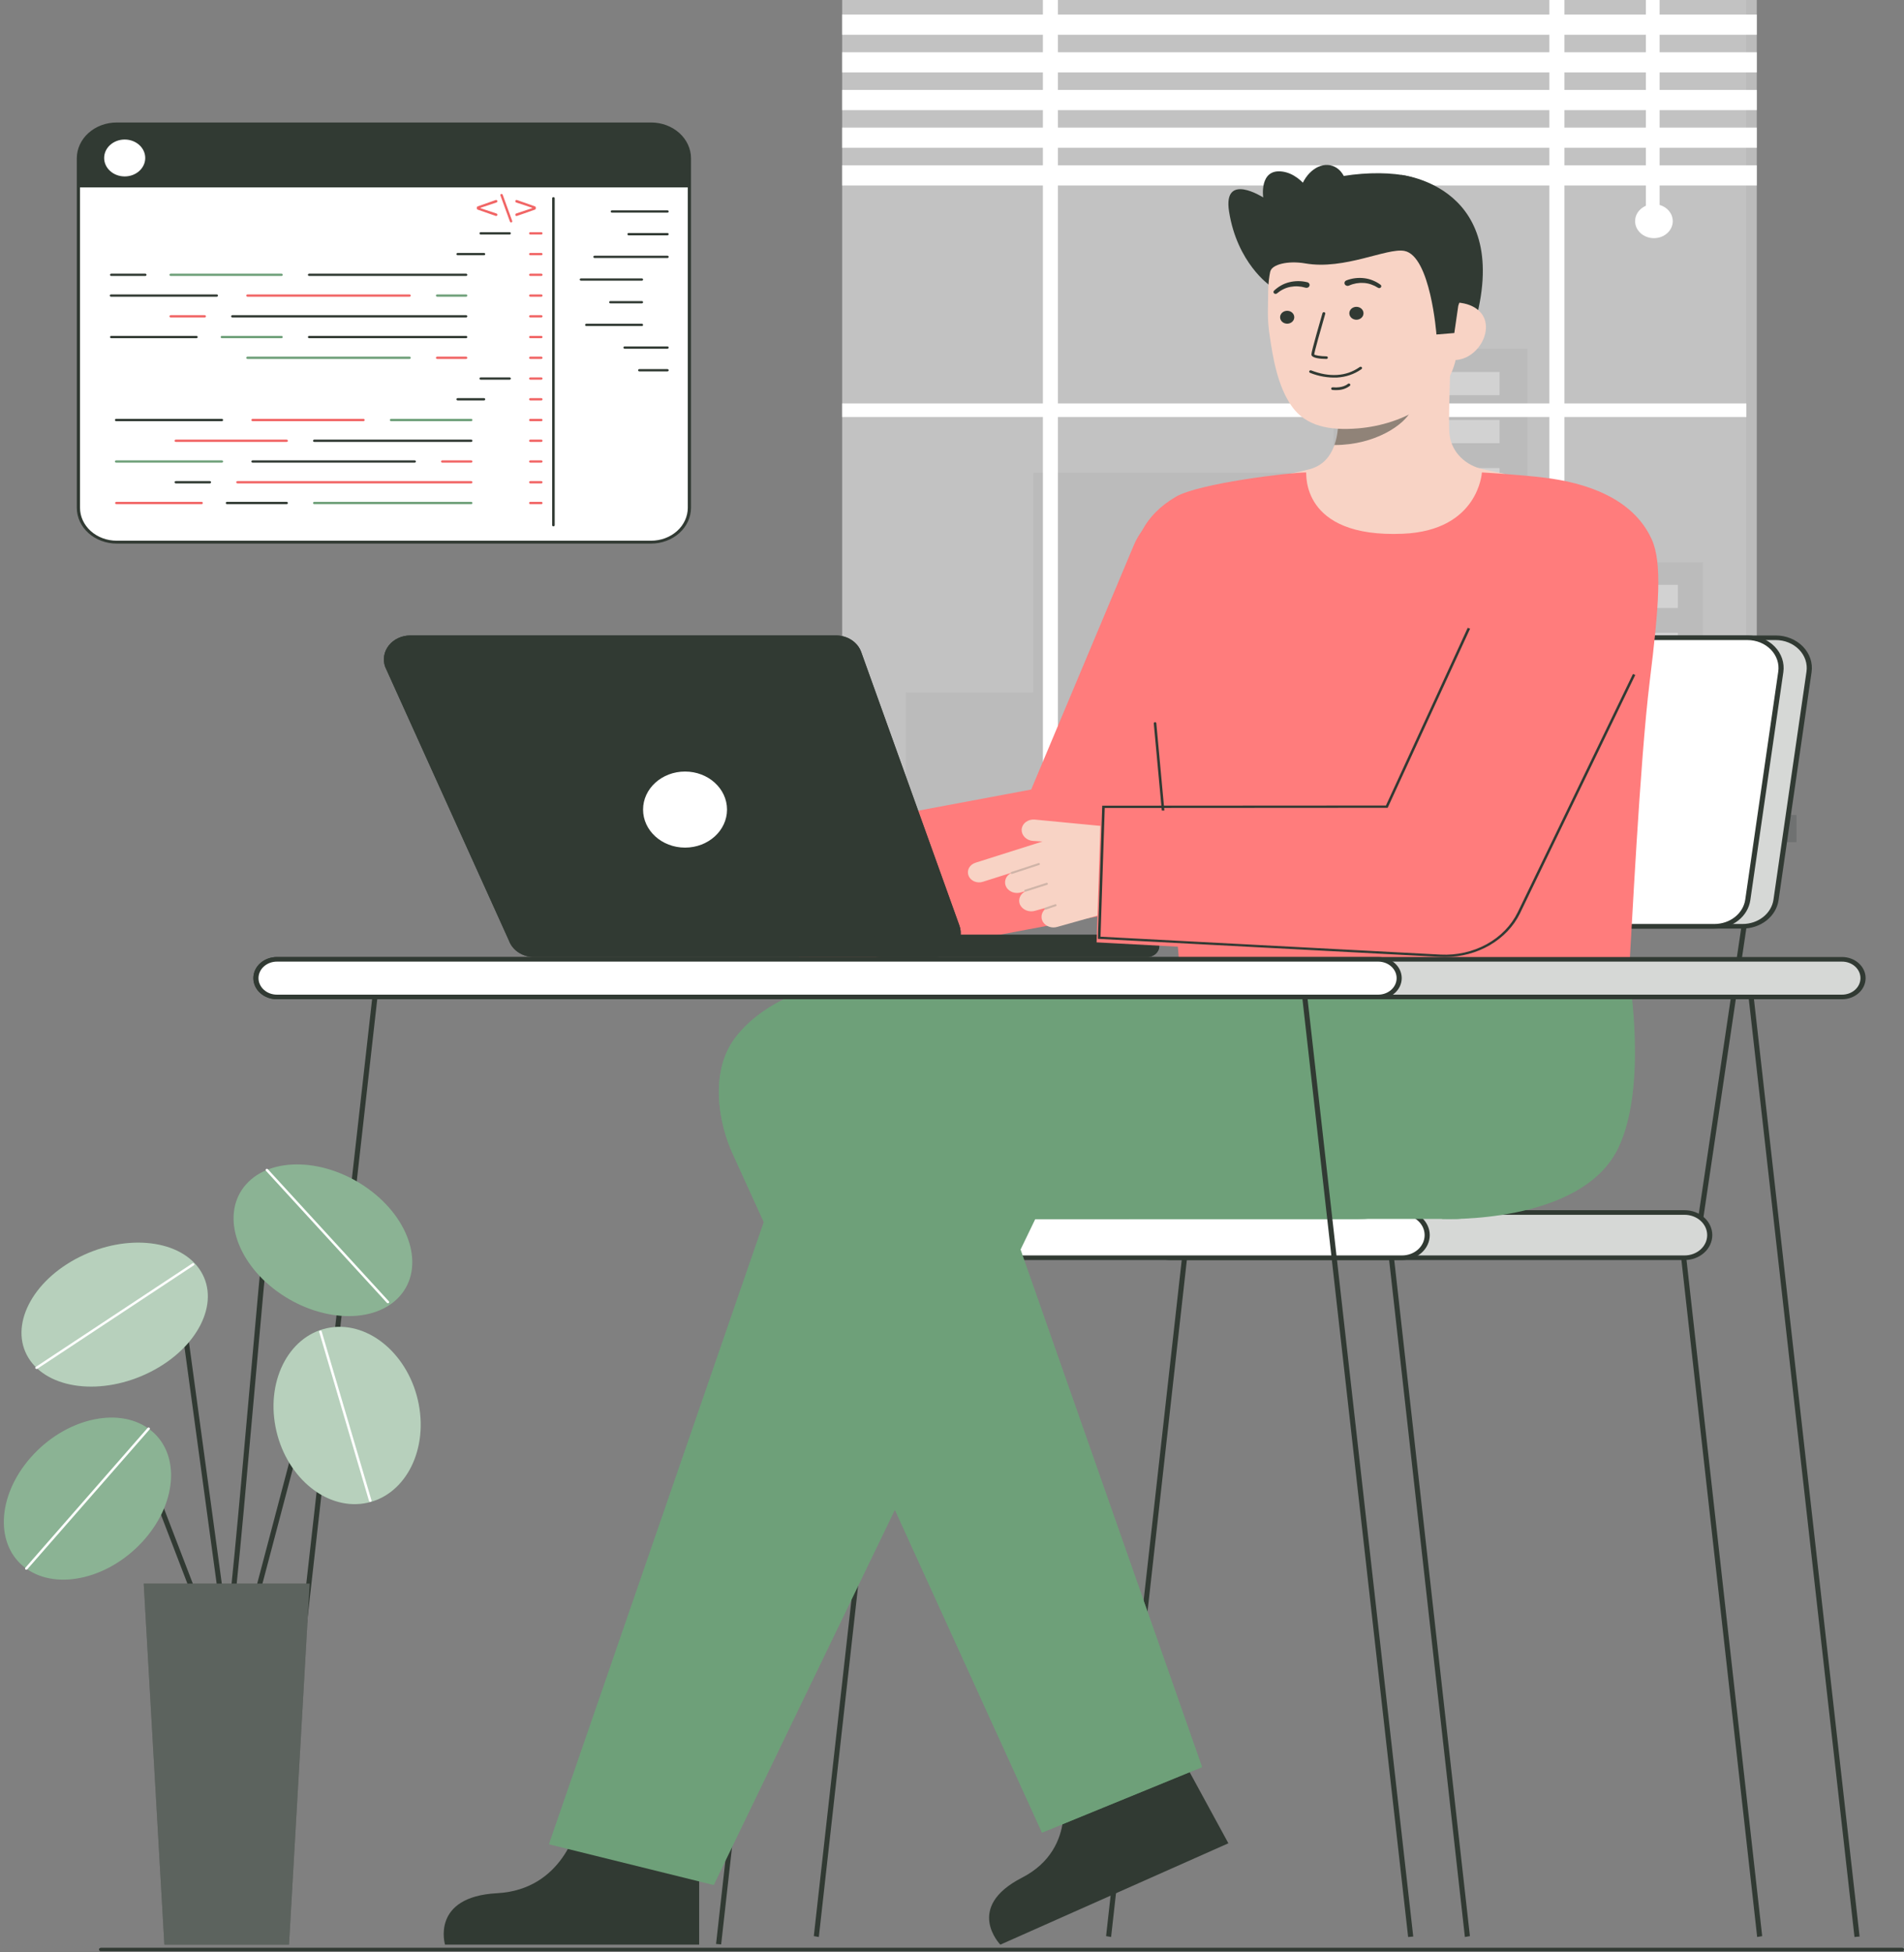 <svg width="276" height="283" viewBox="0 0 276 283" fill="none" xmlns="http://www.w3.org/2000/svg">
<rect x="0" y="0" width="276" height="283" fill="#808080" stroke="none"/>
<g clip-path="url(#clip0_739_5598)">
<path d="M16.917 78.588L94.382 78.588C95.854 78.588 97.266 78.063 98.308 77.128C99.349 76.192 99.934 74.924 99.934 73.602L99.934 22.95C99.934 21.628 99.349 20.36 98.308 19.425C97.268 18.491 95.856 17.965 94.385 17.965L16.914 17.965C15.443 17.965 14.031 18.491 12.991 19.425C11.95 20.36 11.365 21.628 11.365 22.95L11.365 73.602C11.365 74.924 11.95 76.192 12.991 77.128C14.032 78.063 15.444 78.588 16.917 78.588Z" fill="white"/>
<path d="M100.166 73.601V22.949C100.166 21.572 99.556 20.252 98.472 19.278C97.388 18.304 95.918 17.757 94.385 17.757H16.914C15.381 17.757 13.911 18.304 12.826 19.278C11.742 20.252 11.133 21.572 11.133 22.949V73.601C11.133 74.284 11.283 74.959 11.573 75.589C11.864 76.219 12.29 76.792 12.827 77.275C13.364 77.757 14.002 78.14 14.704 78.401C15.405 78.662 16.157 78.796 16.917 78.796H94.382C95.141 78.796 95.894 78.662 96.595 78.401C97.297 78.14 97.934 77.757 98.472 77.275C99.009 76.792 99.435 76.219 99.725 75.589C100.016 74.959 100.166 74.284 100.166 73.601ZM94.385 18.174C95.794 18.174 97.147 18.677 98.143 19.573C99.14 20.468 99.7 21.683 99.7 22.949V73.601C99.7 74.868 99.14 76.084 98.142 76.98C97.144 77.876 95.791 78.379 94.38 78.379H16.917C15.506 78.379 14.153 77.876 13.155 76.98C12.158 76.084 11.597 74.868 11.597 73.601V22.949C11.597 21.683 12.157 20.468 13.155 19.572C14.152 18.677 15.504 18.174 16.914 18.174H94.385Z" fill="#313A33"/>
<path d="M99.933 22.949V27.169H11.366V22.949C11.366 21.627 11.951 20.359 12.991 19.424C14.032 18.49 15.443 17.965 16.915 17.965H94.385C95.113 17.965 95.835 18.093 96.508 18.344C97.181 18.594 97.793 18.962 98.308 19.424C98.823 19.887 99.232 20.437 99.511 21.041C99.79 21.646 99.933 22.294 99.933 22.949Z" fill="#313A33"/>
<path d="M69.686 33.991H73.865C73.915 33.991 73.962 33.974 73.997 33.943C74.031 33.911 74.051 33.869 74.051 33.825C74.051 33.78 74.031 33.738 73.997 33.707C73.962 33.675 73.915 33.658 73.865 33.658H69.686C69.637 33.658 69.59 33.675 69.555 33.707C69.52 33.738 69.501 33.78 69.501 33.825C69.501 33.869 69.52 33.911 69.555 33.943C69.59 33.974 69.637 33.991 69.686 33.991Z" fill="#313A33"/>
<path d="M76.879 33.991H78.461C78.51 33.991 78.557 33.974 78.592 33.943C78.627 33.911 78.646 33.869 78.646 33.825C78.646 33.78 78.627 33.738 78.592 33.707C78.557 33.675 78.51 33.658 78.461 33.658H76.879C76.83 33.658 76.783 33.675 76.748 33.707C76.713 33.738 76.694 33.78 76.694 33.825C76.694 33.869 76.713 33.911 76.748 33.943C76.783 33.974 76.83 33.991 76.879 33.991Z" fill="#F16565"/>
<path d="M76.879 36.998H78.461C78.51 36.998 78.557 36.98 78.592 36.949C78.627 36.918 78.646 36.876 78.646 36.831C78.646 36.787 78.627 36.745 78.592 36.714C78.557 36.682 78.51 36.665 78.461 36.665H76.879C76.83 36.665 76.783 36.682 76.748 36.714C76.713 36.745 76.694 36.787 76.694 36.831C76.694 36.876 76.713 36.918 76.748 36.949C76.783 36.98 76.83 36.998 76.879 36.998Z" fill="#F16565"/>
<path d="M76.879 40.005H78.461C78.51 40.005 78.557 39.987 78.592 39.956C78.627 39.925 78.646 39.882 78.646 39.838C78.646 39.794 78.627 39.752 78.592 39.72C78.557 39.689 78.51 39.671 78.461 39.671H76.879C76.83 39.671 76.783 39.689 76.748 39.72C76.713 39.752 76.694 39.794 76.694 39.838C76.694 39.882 76.713 39.925 76.748 39.956C76.783 39.987 76.83 40.005 76.879 40.005Z" fill="#F16565"/>
<path d="M76.879 43.011H78.461C78.51 43.011 78.557 42.994 78.592 42.963C78.627 42.931 78.646 42.889 78.646 42.845C78.646 42.801 78.627 42.758 78.592 42.727C78.557 42.696 78.51 42.678 78.461 42.678H76.879C76.83 42.678 76.783 42.696 76.748 42.727C76.713 42.758 76.694 42.801 76.694 42.845C76.694 42.889 76.713 42.931 76.748 42.963C76.783 42.994 76.83 43.011 76.879 43.011Z" fill="#F16565"/>
<path d="M76.879 46.018H78.461C78.51 46.018 78.557 46.001 78.592 45.969C78.627 45.938 78.646 45.896 78.646 45.852C78.646 45.807 78.627 45.765 78.592 45.734C78.557 45.703 78.51 45.685 78.461 45.685H76.879C76.83 45.685 76.783 45.703 76.748 45.734C76.713 45.765 76.694 45.807 76.694 45.852C76.694 45.896 76.713 45.938 76.748 45.969C76.783 46.001 76.83 46.018 76.879 46.018Z" fill="#F16565"/>
<path d="M76.879 49.025H78.461C78.51 49.025 78.557 49.007 78.592 48.976C78.627 48.945 78.646 48.903 78.646 48.858C78.646 48.814 78.627 48.772 78.592 48.74C78.557 48.709 78.51 48.692 78.461 48.692H76.879C76.83 48.692 76.783 48.709 76.748 48.74C76.713 48.772 76.694 48.814 76.694 48.858C76.694 48.903 76.713 48.945 76.748 48.976C76.783 49.007 76.83 49.025 76.879 49.025Z" fill="#F16565"/>
<path d="M76.879 52.032H78.461C78.51 52.032 78.557 52.014 78.592 51.983C78.627 51.952 78.646 51.909 78.646 51.865C78.646 51.821 78.627 51.779 78.592 51.747C78.557 51.716 78.51 51.698 78.461 51.698H76.879C76.83 51.698 76.783 51.716 76.748 51.747C76.713 51.779 76.694 51.821 76.694 51.865C76.694 51.909 76.713 51.952 76.748 51.983C76.783 52.014 76.83 52.032 76.879 52.032Z" fill="#F16565"/>
<path d="M76.879 55.038H78.461C78.51 55.038 78.557 55.021 78.592 54.99C78.627 54.958 78.646 54.916 78.646 54.872C78.646 54.828 78.627 54.785 78.592 54.754C78.557 54.723 78.51 54.705 78.461 54.705H76.879C76.83 54.705 76.783 54.723 76.748 54.754C76.713 54.785 76.694 54.828 76.694 54.872C76.694 54.916 76.713 54.958 76.748 54.99C76.783 55.021 76.83 55.038 76.879 55.038Z" fill="#F16565"/>
<path d="M76.879 58.045H78.461C78.51 58.045 78.557 58.028 78.592 57.996C78.627 57.965 78.646 57.923 78.646 57.879C78.646 57.834 78.627 57.792 78.592 57.761C78.557 57.73 78.51 57.712 78.461 57.712H76.879C76.83 57.712 76.783 57.73 76.748 57.761C76.713 57.792 76.694 57.834 76.694 57.879C76.694 57.923 76.713 57.965 76.748 57.996C76.783 58.028 76.83 58.045 76.879 58.045Z" fill="#F16565"/>
<path d="M76.879 61.052H78.461C78.51 61.052 78.557 61.034 78.592 61.003C78.627 60.972 78.646 60.929 78.646 60.885C78.646 60.841 78.627 60.799 78.592 60.767C78.557 60.736 78.51 60.719 78.461 60.719H76.879C76.83 60.719 76.783 60.736 76.748 60.767C76.713 60.799 76.694 60.841 76.694 60.885C76.694 60.929 76.713 60.972 76.748 61.003C76.783 61.034 76.83 61.052 76.879 61.052Z" fill="#F16565"/>
<path d="M76.879 64.059H78.461C78.51 64.059 78.557 64.041 78.592 64.01C78.627 63.979 78.646 63.936 78.646 63.892C78.646 63.848 78.627 63.805 78.592 63.774C78.557 63.743 78.51 63.725 78.461 63.725H76.879C76.83 63.725 76.783 63.743 76.748 63.774C76.713 63.805 76.694 63.848 76.694 63.892C76.694 63.936 76.713 63.979 76.748 64.01C76.783 64.041 76.83 64.059 76.879 64.059Z" fill="#F16565"/>
<path d="M76.879 67.066H78.461C78.51 67.066 78.557 67.048 78.592 67.017C78.627 66.985 78.646 66.943 78.646 66.899C78.646 66.855 78.627 66.812 78.592 66.781C78.557 66.75 78.51 66.732 78.461 66.732H76.879C76.83 66.732 76.783 66.75 76.748 66.781C76.713 66.812 76.694 66.855 76.694 66.899C76.694 66.943 76.713 66.985 76.748 67.017C76.783 67.048 76.83 67.066 76.879 67.066Z" fill="#F16565"/>
<path d="M76.879 70.072H78.461C78.51 70.072 78.557 70.055 78.592 70.023C78.627 69.992 78.646 69.95 78.646 69.906C78.646 69.861 78.627 69.819 78.592 69.788C78.557 69.756 78.51 69.739 78.461 69.739H76.879C76.83 69.739 76.783 69.756 76.748 69.788C76.713 69.819 76.694 69.861 76.694 69.906C76.694 69.95 76.713 69.992 76.748 70.023C76.783 70.055 76.83 70.072 76.879 70.072Z" fill="#F16565"/>
<path d="M76.879 73.079H78.461C78.51 73.079 78.557 73.062 78.592 73.031C78.627 72.999 78.646 72.957 78.646 72.913C78.646 72.868 78.627 72.826 78.592 72.795C78.557 72.763 78.51 72.746 78.461 72.746H76.879C76.83 72.746 76.783 72.763 76.748 72.795C76.713 72.826 76.694 72.868 76.694 72.913C76.694 72.957 76.713 72.999 76.748 73.031C76.783 73.062 76.83 73.079 76.879 73.079Z" fill="#F16565"/>
<path d="M66.346 36.998H70.154C70.203 36.998 70.251 36.98 70.285 36.949C70.32 36.918 70.34 36.876 70.34 36.831C70.34 36.787 70.32 36.745 70.285 36.714C70.251 36.682 70.203 36.665 70.154 36.665H66.346C66.297 36.665 66.249 36.682 66.215 36.714C66.18 36.745 66.16 36.787 66.16 36.831C66.16 36.876 66.18 36.918 66.215 36.949C66.249 36.98 66.297 36.998 66.346 36.998Z" fill="#313A33"/>
<path d="M69.686 55.038H73.865C73.915 55.038 73.962 55.021 73.997 54.99C74.031 54.958 74.051 54.916 74.051 54.872C74.051 54.828 74.031 54.785 73.997 54.754C73.962 54.723 73.915 54.705 73.865 54.705H69.686C69.637 54.705 69.59 54.723 69.555 54.754C69.52 54.785 69.501 54.828 69.501 54.872C69.501 54.916 69.52 54.958 69.555 54.99C69.59 55.021 69.637 55.038 69.686 55.038Z" fill="#313A33"/>
<path d="M66.346 58.045H70.154C70.203 58.045 70.251 58.028 70.285 57.996C70.32 57.965 70.34 57.923 70.34 57.879C70.34 57.834 70.32 57.792 70.285 57.761C70.251 57.729 70.203 57.712 70.154 57.712H66.346C66.297 57.712 66.249 57.729 66.215 57.761C66.18 57.792 66.16 57.834 66.16 57.879C66.16 57.923 66.18 57.965 66.215 57.996C66.249 58.028 66.297 58.045 66.346 58.045Z" fill="#313A33"/>
<path d="M44.821 40.005H67.556C67.606 40.005 67.653 39.987 67.688 39.956C67.722 39.925 67.742 39.882 67.742 39.838C67.742 39.794 67.722 39.752 67.688 39.72C67.653 39.689 67.606 39.671 67.556 39.671H44.821C44.772 39.671 44.724 39.689 44.69 39.72C44.655 39.752 44.635 39.794 44.635 39.838C44.635 39.882 44.655 39.925 44.69 39.956C44.724 39.987 44.772 40.005 44.821 40.005Z" fill="#313A33"/>
<path d="M24.748 40.005H40.803C40.852 40.005 40.899 39.987 40.934 39.956C40.969 39.925 40.988 39.882 40.988 39.838C40.988 39.794 40.969 39.752 40.934 39.72C40.899 39.689 40.852 39.671 40.803 39.671H24.748C24.699 39.671 24.651 39.689 24.616 39.72C24.582 39.752 24.562 39.794 24.562 39.838C24.562 39.882 24.582 39.925 24.616 39.956C24.651 39.987 24.699 40.005 24.748 40.005Z" fill="#6EA079"/>
<path d="M16.132 40.005H21.053C21.102 40.005 21.149 39.987 21.184 39.956C21.219 39.925 21.238 39.882 21.238 39.838C21.238 39.794 21.219 39.752 21.184 39.72C21.149 39.689 21.102 39.671 21.053 39.671H16.132C16.082 39.671 16.035 39.689 16 39.72C15.966 39.752 15.946 39.794 15.946 39.838C15.946 39.882 15.966 39.925 16 39.956C16.035 39.987 16.082 40.005 16.132 40.005Z" fill="#313A33"/>
<path d="M33.687 46.018H67.556C67.606 46.018 67.653 46.001 67.688 45.969C67.722 45.938 67.742 45.896 67.742 45.852C67.742 45.807 67.722 45.765 67.688 45.734C67.653 45.703 67.606 45.685 67.556 45.685H33.687C33.638 45.685 33.591 45.703 33.556 45.734C33.521 45.765 33.501 45.807 33.501 45.852C33.501 45.896 33.521 45.938 33.556 45.969C33.591 46.001 33.638 46.018 33.687 46.018Z" fill="#313A33"/>
<path d="M24.748 46.018H29.669C29.718 46.018 29.765 46.001 29.8 45.969C29.835 45.938 29.854 45.896 29.854 45.852C29.854 45.807 29.835 45.765 29.8 45.734C29.765 45.703 29.718 45.685 29.669 45.685H24.748C24.698 45.685 24.651 45.703 24.616 45.734C24.582 45.765 24.562 45.807 24.562 45.852C24.562 45.896 24.582 45.938 24.616 45.969C24.651 46.001 24.698 46.018 24.748 46.018Z" fill="#F16565"/>
<path d="M63.377 43.011H67.556C67.606 43.011 67.653 42.994 67.688 42.963C67.722 42.931 67.742 42.889 67.742 42.845C67.742 42.801 67.722 42.758 67.688 42.727C67.653 42.696 67.606 42.678 67.556 42.678H63.377C63.328 42.678 63.281 42.696 63.246 42.727C63.211 42.758 63.191 42.801 63.191 42.845C63.191 42.889 63.211 42.931 63.246 42.963C63.281 42.994 63.328 43.011 63.377 43.011Z" fill="#6EA079"/>
<path d="M35.882 43.011H59.359C59.408 43.011 59.455 42.994 59.49 42.963C59.525 42.931 59.545 42.889 59.545 42.845C59.545 42.801 59.525 42.758 59.49 42.727C59.455 42.696 59.408 42.678 59.359 42.678H35.882C35.832 42.678 35.785 42.696 35.75 42.727C35.716 42.758 35.696 42.801 35.696 42.845C35.696 42.889 35.716 42.931 35.75 42.963C35.785 42.994 35.832 43.011 35.882 43.011Z" fill="#F16565"/>
<path d="M16.099 43.011H31.413C31.462 43.011 31.51 42.994 31.544 42.963C31.579 42.931 31.599 42.889 31.599 42.845C31.599 42.801 31.579 42.758 31.544 42.727C31.51 42.696 31.462 42.678 31.413 42.678H16.1C16.051 42.678 16.004 42.696 15.969 42.727C15.934 42.758 15.915 42.801 15.915 42.845C15.915 42.889 15.934 42.931 15.969 42.963C16.004 42.994 16.051 43.011 16.1 43.011H16.099Z" fill="#313A33"/>
<path d="M44.821 49.025H67.556C67.606 49.025 67.653 49.007 67.688 48.976C67.722 48.945 67.742 48.903 67.742 48.858C67.742 48.814 67.722 48.772 67.688 48.74C67.653 48.709 67.606 48.692 67.556 48.692H44.821C44.772 48.692 44.724 48.709 44.69 48.74C44.655 48.772 44.635 48.814 44.635 48.858C44.635 48.903 44.655 48.945 44.69 48.976C44.724 49.007 44.772 49.025 44.821 49.025Z" fill="#313A33"/>
<path d="M32.17 49.025H40.803C40.852 49.025 40.899 49.007 40.934 48.976C40.969 48.945 40.988 48.903 40.988 48.858C40.988 48.814 40.969 48.772 40.934 48.74C40.899 48.709 40.852 48.692 40.803 48.692H32.17C32.121 48.692 32.074 48.709 32.039 48.74C32.004 48.772 31.985 48.814 31.985 48.858C31.985 48.903 32.004 48.945 32.039 48.976C32.074 49.007 32.121 49.025 32.17 49.025Z" fill="#6EA079"/>
<path d="M16.132 49.025H28.475C28.525 49.025 28.572 49.007 28.607 48.976C28.641 48.945 28.661 48.903 28.661 48.858C28.661 48.814 28.641 48.772 28.607 48.74C28.572 48.709 28.525 48.692 28.475 48.692H16.132C16.082 48.692 16.035 48.709 16 48.74C15.966 48.772 15.946 48.814 15.946 48.858C15.946 48.903 15.966 48.945 16 48.976C16.035 49.007 16.082 49.025 16.132 49.025Z" fill="#313A33"/>
<path d="M63.377 52.032H67.556C67.606 52.032 67.653 52.014 67.688 51.983C67.722 51.952 67.742 51.909 67.742 51.865C67.742 51.821 67.722 51.779 67.688 51.747C67.653 51.716 67.606 51.698 67.556 51.698H63.377C63.328 51.698 63.281 51.716 63.246 51.747C63.211 51.779 63.191 51.821 63.191 51.865C63.191 51.909 63.211 51.952 63.246 51.983C63.281 52.014 63.328 52.032 63.377 52.032Z" fill="#F16565"/>
<path d="M35.882 52.032H59.359C59.408 52.032 59.455 52.014 59.49 51.983C59.525 51.952 59.545 51.909 59.545 51.865C59.545 51.821 59.525 51.779 59.49 51.747C59.455 51.716 59.408 51.698 59.359 51.698H35.882C35.832 51.698 35.785 51.716 35.75 51.747C35.716 51.779 35.696 51.821 35.696 51.865C35.696 51.909 35.716 51.952 35.75 51.983C35.785 52.014 35.832 52.032 35.882 52.032Z" fill="#6EA079"/>
<path d="M45.563 64.059H68.298C68.348 64.059 68.395 64.041 68.43 64.01C68.465 63.979 68.484 63.936 68.484 63.892C68.484 63.848 68.465 63.805 68.43 63.774C68.395 63.743 68.348 63.725 68.298 63.725H45.563C45.514 63.725 45.467 63.743 45.432 63.774C45.397 63.805 45.377 63.848 45.377 63.892C45.377 63.936 45.397 63.979 45.432 64.01C45.467 64.041 45.514 64.059 45.563 64.059Z" fill="#313A33"/>
<path d="M25.49 64.059H41.545C41.594 64.059 41.641 64.041 41.676 64.01C41.711 63.979 41.73 63.936 41.73 63.892C41.73 63.848 41.711 63.805 41.676 63.774C41.641 63.743 41.594 63.725 41.545 63.725H25.49C25.441 63.725 25.393 63.743 25.359 63.774C25.324 63.805 25.304 63.848 25.304 63.892C25.304 63.936 25.324 63.979 25.359 64.01C25.393 64.041 25.441 64.059 25.49 64.059Z" fill="#F16565"/>
<path d="M56.697 61.052H68.298C68.348 61.052 68.395 61.034 68.43 61.003C68.465 60.972 68.484 60.929 68.484 60.885C68.484 60.841 68.465 60.799 68.43 60.767C68.395 60.736 68.348 60.719 68.298 60.719H56.697C56.648 60.719 56.6 60.736 56.566 60.767C56.531 60.799 56.511 60.841 56.511 60.885C56.511 60.929 56.531 60.972 56.566 61.003C56.6 61.034 56.648 61.052 56.697 61.052Z" fill="#6EA079"/>
<path d="M36.624 61.052H52.679C52.728 61.052 52.775 61.034 52.81 61.003C52.845 60.972 52.864 60.929 52.864 60.885C52.864 60.841 52.845 60.799 52.81 60.767C52.775 60.736 52.728 60.719 52.679 60.719H36.624C36.575 60.719 36.527 60.736 36.492 60.767C36.458 60.799 36.438 60.841 36.438 60.885C36.438 60.929 36.458 60.972 36.492 61.003C36.527 61.034 36.575 61.052 36.624 61.052Z" fill="#F16565"/>
<path d="M16.842 61.052H32.155C32.205 61.052 32.252 61.034 32.286 61.003C32.321 60.972 32.341 60.929 32.341 60.885C32.341 60.841 32.321 60.799 32.286 60.767C32.252 60.736 32.205 60.719 32.155 60.719H16.842C16.793 60.719 16.746 60.736 16.711 60.767C16.676 60.799 16.657 60.841 16.657 60.885C16.657 60.929 16.676 60.972 16.711 61.003C16.746 61.034 16.793 61.052 16.842 61.052H16.842Z" fill="#313A33"/>
<path d="M34.429 70.073H68.298C68.348 70.073 68.395 70.055 68.43 70.024C68.465 69.993 68.484 69.95 68.484 69.906C68.484 69.862 68.465 69.819 68.43 69.788C68.395 69.757 68.348 69.739 68.298 69.739H34.429C34.38 69.739 34.333 69.757 34.298 69.788C34.263 69.819 34.244 69.862 34.244 69.906C34.244 69.95 34.263 69.993 34.298 70.024C34.333 70.055 34.38 70.073 34.429 70.073Z" fill="#F16565"/>
<path d="M25.49 70.073H30.411C30.46 70.073 30.507 70.055 30.542 70.024C30.577 69.993 30.597 69.95 30.597 69.906C30.597 69.862 30.577 69.819 30.542 69.788C30.507 69.757 30.46 69.739 30.411 69.739H25.49C25.441 69.739 25.393 69.757 25.359 69.788C25.324 69.819 25.304 69.862 25.304 69.906C25.304 69.95 25.324 69.993 25.359 70.024C25.393 70.055 25.441 70.073 25.49 70.073Z" fill="#313A33"/>
<path d="M64.119 67.066H68.298C68.348 67.066 68.395 67.048 68.43 67.017C68.465 66.986 68.484 66.943 68.484 66.899C68.484 66.855 68.465 66.812 68.43 66.781C68.395 66.75 68.348 66.733 68.298 66.733H64.119C64.07 66.733 64.023 66.75 63.988 66.781C63.953 66.812 63.934 66.855 63.934 66.899C63.934 66.943 63.953 66.986 63.988 67.017C64.023 67.048 64.07 67.066 64.119 67.066Z" fill="#F16565"/>
<path d="M36.624 67.066H60.101C60.15 67.066 60.197 67.048 60.232 67.017C60.267 66.986 60.287 66.943 60.287 66.899C60.287 66.855 60.267 66.812 60.232 66.781C60.197 66.75 60.15 66.733 60.101 66.733H36.624C36.575 66.733 36.527 66.75 36.492 66.781C36.458 66.812 36.438 66.855 36.438 66.899C36.438 66.943 36.458 66.986 36.492 67.017C36.527 67.048 36.575 67.066 36.624 67.066Z" fill="#313A33"/>
<path d="M16.842 67.066H32.155C32.205 67.066 32.252 67.048 32.286 67.017C32.321 66.986 32.341 66.943 32.341 66.899C32.341 66.855 32.321 66.812 32.286 66.781C32.252 66.75 32.205 66.733 32.155 66.733H16.842C16.793 66.733 16.746 66.75 16.711 66.781C16.676 66.812 16.657 66.855 16.657 66.899C16.657 66.943 16.676 66.986 16.711 67.017C16.746 67.048 16.793 67.066 16.842 67.066H16.842Z" fill="#6EA079"/>
<path d="M45.563 73.079H68.298C68.348 73.079 68.395 73.062 68.43 73.031C68.465 72.999 68.484 72.957 68.484 72.913C68.484 72.868 68.465 72.826 68.43 72.795C68.395 72.763 68.348 72.746 68.298 72.746H45.563C45.514 72.746 45.467 72.763 45.432 72.795C45.397 72.826 45.377 72.868 45.377 72.913C45.377 72.957 45.397 72.999 45.432 73.031C45.467 73.062 45.514 73.079 45.563 73.079Z" fill="#6EA079"/>
<path d="M32.912 73.079H41.545C41.594 73.079 41.641 73.062 41.676 73.031C41.711 72.999 41.73 72.957 41.73 72.913C41.73 72.868 41.711 72.826 41.676 72.795C41.641 72.763 41.594 72.746 41.545 72.746H32.912C32.863 72.746 32.816 72.763 32.781 72.795C32.746 72.826 32.727 72.868 32.727 72.913C32.727 72.957 32.746 72.999 32.781 73.031C32.816 73.062 32.863 73.079 32.912 73.079Z" fill="#313A33"/>
<path d="M16.874 73.079H29.218C29.267 73.079 29.314 73.062 29.349 73.031C29.384 72.999 29.403 72.957 29.403 72.913C29.403 72.868 29.384 72.826 29.349 72.795C29.314 72.763 29.267 72.746 29.218 72.746H16.874C16.825 72.746 16.777 72.763 16.743 72.795C16.708 72.826 16.688 72.868 16.688 72.913C16.688 72.957 16.708 72.999 16.743 73.031C16.777 73.062 16.825 73.079 16.874 73.079Z" fill="#F16565"/>
<path d="M80.223 76.297C80.272 76.297 80.32 76.279 80.354 76.248C80.389 76.217 80.409 76.174 80.409 76.13V28.742C80.409 28.698 80.389 28.656 80.354 28.625C80.32 28.593 80.272 28.576 80.223 28.576C80.174 28.576 80.127 28.593 80.092 28.625C80.057 28.656 80.038 28.698 80.038 28.742V76.13C80.038 76.174 80.057 76.217 80.092 76.248C80.127 76.279 80.174 76.297 80.223 76.297Z" fill="#313A33"/>
<path d="M18.076 25.575C16.431 25.575 15.098 24.378 15.098 22.901C15.098 21.424 16.431 20.227 18.076 20.227C19.72 20.227 21.053 21.424 21.053 22.901C21.053 24.378 19.72 25.575 18.076 25.575Z" fill="white"/>
<path d="M88.71 30.825H96.746C96.795 30.825 96.842 30.807 96.877 30.776C96.912 30.744 96.932 30.702 96.932 30.658C96.932 30.614 96.912 30.571 96.877 30.54C96.842 30.509 96.795 30.491 96.746 30.491H88.71C88.661 30.491 88.614 30.509 88.579 30.54C88.544 30.571 88.525 30.614 88.525 30.658C88.525 30.702 88.544 30.744 88.579 30.776C88.614 30.807 88.661 30.825 88.71 30.825Z" fill="#313A33"/>
<path d="M91.131 34.112H96.746C96.795 34.112 96.842 34.094 96.877 34.063C96.912 34.032 96.932 33.989 96.932 33.945C96.932 33.901 96.912 33.859 96.877 33.827C96.842 33.796 96.795 33.779 96.746 33.779H91.131C91.082 33.779 91.035 33.796 91 33.827C90.965 33.859 90.946 33.901 90.946 33.945C90.946 33.989 90.965 34.032 91 34.063C91.035 34.094 91.082 34.112 91.131 34.112Z" fill="#313A33"/>
<path d="M86.193 37.399H96.746C96.795 37.399 96.842 37.382 96.877 37.35C96.912 37.319 96.932 37.277 96.932 37.233C96.932 37.188 96.912 37.146 96.877 37.115C96.842 37.084 96.795 37.066 96.746 37.066H86.193C86.144 37.066 86.097 37.084 86.062 37.115C86.027 37.146 86.008 37.188 86.008 37.233C86.008 37.277 86.027 37.319 86.062 37.35C86.097 37.382 86.144 37.399 86.193 37.399Z" fill="#313A33"/>
<path d="M84.224 40.687H93.035C93.084 40.687 93.131 40.669 93.166 40.638C93.201 40.607 93.22 40.564 93.22 40.52C93.22 40.476 93.201 40.434 93.166 40.402C93.131 40.371 93.084 40.353 93.035 40.353H84.224C84.175 40.353 84.128 40.371 84.093 40.402C84.058 40.434 84.039 40.476 84.039 40.52C84.039 40.564 84.058 40.607 84.093 40.638C84.128 40.669 84.175 40.687 84.224 40.687Z" fill="#313A33"/>
<path d="M88.485 43.974H93.035C93.084 43.974 93.131 43.957 93.166 43.926C93.201 43.895 93.22 43.852 93.22 43.808C93.22 43.764 93.201 43.721 93.166 43.69C93.131 43.659 93.084 43.641 93.035 43.641H88.485C88.436 43.641 88.388 43.659 88.353 43.69C88.319 43.721 88.299 43.764 88.299 43.808C88.299 43.852 88.319 43.895 88.353 43.926C88.388 43.957 88.436 43.974 88.485 43.974Z" fill="#313A33"/>
<path d="M84.999 47.262H93.035C93.084 47.262 93.131 47.244 93.166 47.213C93.201 47.182 93.22 47.139 93.22 47.095C93.22 47.051 93.201 47.009 93.166 46.977C93.131 46.946 93.084 46.929 93.035 46.929H84.999C84.95 46.929 84.903 46.946 84.868 46.977C84.833 47.009 84.814 47.051 84.814 47.095C84.814 47.139 84.833 47.182 84.868 47.213C84.903 47.244 84.95 47.262 84.999 47.262Z" fill="#313A33"/>
<path d="M90.55 50.549H96.746C96.795 50.549 96.842 50.532 96.877 50.501C96.912 50.469 96.932 50.427 96.932 50.383C96.932 50.339 96.912 50.296 96.877 50.265C96.842 50.234 96.795 50.216 96.746 50.216H90.55C90.501 50.216 90.454 50.234 90.419 50.265C90.384 50.296 90.365 50.339 90.365 50.383C90.365 50.427 90.384 50.469 90.419 50.501C90.454 50.532 90.501 50.549 90.55 50.549Z" fill="#313A33"/>
<path d="M92.68 53.837H96.746C96.795 53.837 96.842 53.819 96.877 53.788C96.912 53.756 96.932 53.714 96.932 53.67C96.932 53.626 96.912 53.583 96.877 53.552C96.842 53.521 96.795 53.503 96.746 53.503H92.68C92.631 53.503 92.584 53.521 92.549 53.552C92.514 53.583 92.494 53.626 92.494 53.67C92.494 53.714 92.514 53.756 92.549 53.788C92.584 53.819 92.631 53.837 92.68 53.837Z" fill="#313A33"/>
<path d="M77.132 30.119V30.179L74.812 30.953C74.779 30.965 74.751 30.985 74.731 31.012C74.711 31.039 74.701 31.07 74.701 31.102V31.159C74.7 31.184 74.707 31.209 74.72 31.231C74.733 31.253 74.752 31.272 74.775 31.286C74.799 31.301 74.826 31.31 74.854 31.313C74.883 31.316 74.912 31.312 74.939 31.302L77.558 30.383C77.591 30.371 77.619 30.351 77.639 30.324C77.659 30.298 77.669 30.267 77.67 30.236V30.066C77.67 30.034 77.659 30.003 77.64 29.977C77.62 29.951 77.591 29.93 77.558 29.919L74.939 28.996C74.917 28.989 74.894 28.986 74.872 28.986C74.837 28.986 74.804 28.996 74.775 29.012C74.751 29.027 74.733 29.046 74.719 29.069C74.707 29.092 74.7 29.117 74.701 29.142V29.199C74.7 29.231 74.71 29.262 74.73 29.288C74.75 29.315 74.779 29.335 74.812 29.346L77.132 30.119Z" fill="#F16565"/>
<path d="M72.534 28.316L73.922 32.133C73.933 32.164 73.955 32.192 73.985 32.212C74.015 32.232 74.052 32.242 74.089 32.243C74.116 32.243 74.142 32.237 74.166 32.226C74.19 32.215 74.211 32.199 74.226 32.179C74.243 32.16 74.254 32.137 74.259 32.112C74.264 32.088 74.263 32.063 74.255 32.039L72.868 28.226C72.856 28.193 72.833 28.165 72.802 28.145C72.772 28.124 72.735 28.113 72.697 28.113C72.67 28.112 72.644 28.118 72.62 28.129C72.596 28.14 72.575 28.156 72.56 28.176C72.543 28.195 72.532 28.218 72.528 28.243C72.523 28.267 72.525 28.292 72.534 28.316Z" fill="#F16565"/>
<path d="M69.125 30.066V30.236C69.125 30.267 69.135 30.298 69.154 30.324C69.173 30.35 69.201 30.371 69.233 30.383L71.857 31.302C71.883 31.312 71.911 31.316 71.939 31.313C71.967 31.31 71.994 31.301 72.016 31.286C72.04 31.272 72.06 31.254 72.073 31.232C72.087 31.209 72.094 31.184 72.094 31.159V31.102C72.095 31.07 72.084 31.038 72.063 31.011C72.043 30.984 72.013 30.964 71.979 30.953L69.66 30.179V30.119L71.979 29.346C72.013 29.336 72.043 29.316 72.064 29.29C72.084 29.263 72.095 29.231 72.094 29.199V29.142C72.094 29.117 72.087 29.091 72.073 29.069C72.06 29.046 72.04 29.027 72.016 29.012C71.988 28.996 71.954 28.986 71.92 28.986C71.898 28.986 71.877 28.989 71.857 28.996L69.233 29.919C69.2 29.931 69.173 29.951 69.153 29.977C69.134 30.003 69.124 30.034 69.125 30.066Z" fill="#F16565"/>
<path d="M122.077 0H253.154V118.287H122.077V0Z" fill="#C2C2C2"/>
<path d="M253.154 0H254.657V118.287H253.154V0Z" fill="#C2C2C2"/>
<path opacity="0.05" d="M253.154 0H254.657V118.287H253.154V0Z" fill="#313A33"/>
<path opacity="0.05" d="M221.4 81.51V50.562H193.308V68.542H149.794V100.378H131.299V118.287H149.794H153.356H246.849V81.51H221.4Z" fill="#313A33"/>
<path opacity="0.34" d="M196.914 53.922H217.371V57.283H196.914V53.922Z" fill="white"/>
<path opacity="0.34" d="M196.914 60.885H217.371V64.246H196.914V60.885Z" fill="white"/>
<path opacity="0.34" d="M196.914 67.848H217.371V71.209H196.914V67.848Z" fill="white"/>
<path opacity="0.34" d="M239.451 84.771H243.222V88.132H239.451V84.771Z" fill="white"/>
<path opacity="0.34" d="M239.451 91.734H243.222V95.095H239.451V91.734Z" fill="white"/>
<path opacity="0.34" d="M239.451 98.698H243.222V102.059H239.451V98.698Z" fill="white"/>
<path opacity="0.34" d="M232.476 84.771H236.246V88.132H232.476V84.771Z" fill="white"/>
<path opacity="0.34" d="M232.476 91.734H236.246V95.095H232.476V91.734Z" fill="white"/>
<path opacity="0.34" d="M232.476 98.698H236.246V102.059H232.476V98.698Z" fill="white"/>
<path opacity="0.34" d="M225.689 84.771H229.459V88.132H225.689V84.771Z" fill="white"/>
<path opacity="0.34" d="M225.689 91.734H229.459V95.095H225.689V91.734Z" fill="white"/>
<path opacity="0.34" d="M225.689 98.698H229.459V102.059H225.689V98.698Z" fill="white"/>
<path d="M253.154 58.48H226.779V0H224.598V58.48H153.356V0H151.175V58.48H122.077V60.449H151.175V118.287H153.356V60.449H224.598V118.287H226.779V60.449H253.154V58.48Z" fill="white"/>
<path d="M116.855 118.145H258.376V122.079H116.855V118.145Z" fill="#C2C2C2"/>
<path opacity="0.1" d="M116.855 118.145H258.376V122.079H116.855V118.145Z" fill="#313A33"/>
<path opacity="0.1" d="M258.376 118.145H260.419V122.079H258.376V118.145Z" fill="#313A33"/>
<path opacity="0.1" d="M258.376 118.145H260.419V122.079H258.376V118.145Z" fill="#313A33"/>
<path d="M254.657 5.036L122.077 5.036V2.111L254.657 2.111V5.036Z" fill="white"/>
<path d="M254.657 10.499L122.077 10.499V7.574L254.657 7.574V10.499Z" fill="white"/>
<path d="M254.657 15.962L122.077 15.962V13.037L254.657 13.037V15.962Z" fill="white"/>
<path d="M254.657 21.425L122.077 21.425V18.5L254.657 18.5V21.425Z" fill="white"/>
<path d="M254.657 26.888L122.077 26.888V23.962L254.657 23.962V26.888Z" fill="white"/>
<path d="M240.575 30.187H238.588V1.33514e-05H240.575V30.187Z" fill="white"/>
<path d="M239.75 34.522C238.243 34.522 237.021 33.419 237.021 32.059C237.021 30.698 238.243 29.595 239.75 29.595C241.258 29.595 242.48 30.698 242.48 32.059C242.48 33.419 241.258 34.522 239.75 34.522Z" fill="white"/>
<path d="M254.715 280.78L255.443 280.654L244.064 178.976L243.336 179.102L254.715 280.78Z" fill="#313A33"/>
<path d="M212.347 280.78L213.075 280.654L201.697 178.976L200.969 179.102L212.347 280.78Z" fill="#313A33"/>
<path d="M118.696 280.78L117.968 280.654L129.346 178.976L130.074 179.102L118.696 280.78Z" fill="#313A33"/>
<path d="M161.063 280.78L160.335 280.654L171.713 178.976L172.441 179.102L161.063 280.78Z" fill="#313A33"/>
<path d="M176.153 134.228L176.887 134.316L170.24 179.084L169.506 178.996L176.153 134.228Z" fill="#313A33"/>
<path d="M252.447 134.227L253.182 134.315L246.535 179.084L245.8 178.996L252.447 134.227Z" fill="#313A33"/>
<path d="M169.57 175.761H244.195C246.208 175.761 247.84 177.229 247.84 179.039V179.04C247.84 180.85 246.208 182.318 244.195 182.318H169.57C167.556 182.318 165.924 180.85 165.924 179.04V179.039C165.924 177.229 167.556 175.761 169.57 175.761Z" fill="#313A33"/>
<path opacity="0.8" d="M169.57 175.761H244.195C246.208 175.761 247.84 177.229 247.84 179.039V179.04C247.84 180.85 246.208 182.318 244.195 182.318H169.57C167.556 182.318 165.924 180.85 165.924 179.04V179.039C165.924 177.229 167.556 175.761 169.57 175.761Z" fill="white"/>
<path d="M169.57 182.651H244.194C244.722 182.651 245.244 182.558 245.731 182.376C246.219 182.195 246.661 181.929 247.034 181.593C247.407 181.258 247.703 180.86 247.905 180.421C248.107 179.983 248.211 179.514 248.211 179.039C248.211 178.565 248.107 178.095 247.905 177.657C247.703 177.219 247.407 176.821 247.034 176.485C246.661 176.15 246.219 175.884 245.731 175.703C245.244 175.521 244.722 175.428 244.194 175.428H169.57C169.042 175.428 168.52 175.521 168.033 175.703C167.546 175.884 167.103 176.15 166.73 176.485C166.357 176.821 166.061 177.219 165.859 177.657C165.657 178.095 165.554 178.565 165.554 179.039C165.554 179.514 165.657 179.983 165.859 180.421C166.061 180.86 166.357 181.258 166.73 181.593C167.103 181.929 167.546 182.195 168.033 182.376C168.52 182.558 169.042 182.651 169.57 182.651ZM244.194 176.094C244.624 176.094 245.05 176.17 245.448 176.319C245.845 176.467 246.206 176.683 246.51 176.957C246.814 177.23 247.055 177.555 247.22 177.912C247.385 178.27 247.469 178.653 247.469 179.039C247.469 179.426 247.385 179.809 247.22 180.166C247.055 180.524 246.814 180.848 246.51 181.122C246.206 181.395 245.845 181.612 245.448 181.76C245.05 181.908 244.624 181.984 244.194 181.984H169.57C169.14 181.984 168.714 181.908 168.317 181.76C167.919 181.612 167.558 181.395 167.254 181.122C166.95 180.848 166.709 180.524 166.544 180.166C166.38 179.809 166.295 179.426 166.295 179.039C166.295 178.653 166.38 178.27 166.544 177.912C166.709 177.555 166.95 177.23 167.254 176.957C167.558 176.683 167.919 176.467 168.317 176.319C168.714 176.17 169.14 176.094 169.57 176.094H244.194Z" fill="#313A33"/>
<path d="M128.611 175.761H203.236C205.25 175.761 206.882 177.229 206.882 179.039V179.04C206.882 180.85 205.25 182.318 203.236 182.318H128.611C126.598 182.318 124.966 180.85 124.966 179.04V179.039C124.966 177.229 126.598 175.761 128.611 175.761Z" fill="white"/>
<path d="M128.611 182.651H203.236C203.764 182.651 204.286 182.558 204.773 182.376C205.261 182.195 205.703 181.929 206.076 181.593C206.449 181.258 206.745 180.86 206.947 180.421C207.149 179.983 207.253 179.514 207.253 179.039C207.253 178.565 207.149 178.095 206.947 177.657C206.745 177.219 206.449 176.821 206.076 176.485C205.703 176.15 205.261 175.884 204.773 175.703C204.286 175.521 203.764 175.428 203.236 175.428H128.611C128.084 175.428 127.562 175.521 127.074 175.703C126.587 175.884 126.144 176.15 125.771 176.485C125.398 176.821 125.103 177.219 124.901 177.657C124.699 178.095 124.595 178.565 124.595 179.039C124.595 179.514 124.699 179.983 124.901 180.421C125.103 180.86 125.398 181.258 125.771 181.593C126.144 181.929 126.587 182.195 127.074 182.376C127.562 182.558 128.084 182.651 128.611 182.651ZM203.236 176.094C203.666 176.094 204.092 176.17 204.49 176.319C204.887 176.467 205.248 176.683 205.552 176.957C205.856 177.23 206.097 177.555 206.262 177.912C206.427 178.27 206.511 178.653 206.511 179.039C206.511 179.426 206.427 179.809 206.262 180.166C206.097 180.524 205.856 180.848 205.552 181.122C205.248 181.395 204.887 181.612 204.49 181.76C204.092 181.908 203.666 181.984 203.236 181.984H128.611C128.181 181.984 127.755 181.908 127.358 181.76C126.961 181.612 126.6 181.395 126.296 181.122C125.991 180.848 125.75 180.524 125.586 180.166C125.421 179.809 125.336 179.426 125.336 179.039C125.336 178.653 125.421 178.27 125.586 177.912C125.75 177.555 125.991 177.23 126.296 176.957C126.6 176.683 126.961 176.467 127.358 176.319C127.755 176.17 128.181 176.094 128.611 176.094H203.236Z" fill="#313A33"/>
<path d="M180.241 134.271H252.615C253.798 134.271 254.941 133.884 255.83 133.181C256.719 132.479 257.294 131.51 257.447 130.455L262.234 97.395C262.323 96.777 262.265 96.149 262.063 95.552C261.861 94.956 261.52 94.406 261.063 93.937C260.605 93.469 260.042 93.094 259.411 92.837C258.779 92.58 258.094 92.447 257.401 92.447H185.028C183.845 92.447 182.702 92.835 181.813 93.537C180.924 94.239 180.349 95.208 180.196 96.263L175.41 129.323C175.32 129.941 175.378 130.569 175.58 131.166C175.782 131.762 176.123 132.312 176.58 132.781C177.037 133.249 177.6 133.624 178.232 133.881C178.863 134.138 179.548 134.271 180.241 134.271Z" fill="#313A33"/>
<path opacity="0.8" d="M180.241 134.271H252.615C253.798 134.271 254.941 133.884 255.83 133.181C256.719 132.479 257.294 131.51 257.447 130.455L262.234 97.395C262.323 96.777 262.265 96.149 262.063 95.552C261.861 94.956 261.52 94.406 261.063 93.937C260.605 93.469 260.042 93.094 259.411 92.837C258.779 92.58 258.094 92.447 257.401 92.447H185.028C183.845 92.447 182.702 92.835 181.813 93.537C180.924 94.239 180.349 95.208 180.196 96.263L175.41 129.323C175.32 129.941 175.378 130.569 175.58 131.166C175.782 131.762 176.123 132.312 176.58 132.781C177.037 133.249 177.6 133.624 178.232 133.881C178.863 134.138 179.548 134.271 180.241 134.271Z" fill="white"/>
<path d="M180.241 134.604H252.615C253.887 134.602 255.116 134.184 256.072 133.429C257.028 132.674 257.647 131.632 257.814 130.498L262.601 97.438C262.698 96.773 262.635 96.097 262.418 95.455C262.201 94.814 261.834 94.221 261.342 93.717C260.849 93.213 260.243 92.81 259.564 92.533C258.884 92.257 258.147 92.114 257.401 92.114H185.028C183.756 92.116 182.527 92.534 181.571 93.289C180.615 94.044 179.996 95.086 179.829 96.22L175.042 129.28C174.945 129.945 175.008 130.621 175.225 131.263C175.442 131.904 175.809 132.497 176.301 133.001C176.793 133.504 177.399 133.908 178.079 134.185C178.758 134.461 179.495 134.604 180.241 134.604ZM257.401 92.78C258.042 92.78 258.674 92.903 259.258 93.141C259.841 93.378 260.361 93.725 260.784 94.157C261.206 94.59 261.521 95.099 261.708 95.65C261.894 96.2 261.948 96.781 261.865 97.352L257.078 130.412C256.935 131.386 256.403 132.28 255.582 132.928C254.761 133.577 253.707 133.935 252.614 133.938H180.241C179.601 133.937 178.968 133.814 178.385 133.577C177.802 133.339 177.282 132.993 176.859 132.56C176.437 132.128 176.122 131.619 175.935 131.068C175.749 130.517 175.695 129.937 175.778 129.366L180.564 96.306C180.708 95.332 181.239 94.438 182.06 93.79C182.881 93.141 183.936 92.783 185.028 92.781L257.401 92.78Z" fill="#313A33"/>
<path d="M176.149 134.271H248.522C249.706 134.271 250.848 133.884 251.738 133.181C252.627 132.479 253.201 131.51 253.354 130.455L258.143 97.395C258.232 96.777 258.174 96.149 257.972 95.553C257.77 94.957 257.429 94.406 256.972 93.938C256.515 93.469 255.952 93.094 255.32 92.837C254.689 92.58 254.004 92.447 253.311 92.447H180.936C179.752 92.447 178.61 92.835 177.72 93.537C176.831 94.239 176.257 95.208 176.104 96.263L171.317 129.323C171.227 129.941 171.286 130.569 171.487 131.166C171.689 131.762 172.03 132.312 172.488 132.781C172.945 133.249 173.508 133.624 174.139 133.881C174.771 134.138 175.456 134.271 176.149 134.271Z" fill="white"/>
<path d="M176.149 134.604H248.522C249.795 134.602 251.023 134.184 251.979 133.429C252.935 132.674 253.554 131.632 253.722 130.498L258.509 97.438C258.605 96.773 258.543 96.097 258.325 95.455C258.108 94.814 257.741 94.221 257.249 93.718C256.757 93.214 256.151 92.81 255.472 92.533C254.792 92.257 254.055 92.114 253.309 92.114H180.936C179.663 92.116 178.435 92.534 177.479 93.289C176.523 94.044 175.904 95.086 175.736 96.22L170.949 129.28C170.853 129.945 170.916 130.621 171.133 131.263C171.35 131.904 171.717 132.497 172.209 133C172.701 133.504 173.307 133.908 173.986 134.185C174.666 134.461 175.403 134.604 176.149 134.604ZM253.309 92.78C253.95 92.781 254.582 92.904 255.165 93.141C255.748 93.379 256.269 93.725 256.691 94.158C257.113 94.591 257.428 95.099 257.614 95.65C257.801 96.201 257.855 96.781 257.772 97.352L252.987 130.412C252.843 131.386 252.311 132.28 251.49 132.928C250.67 133.577 249.615 133.935 248.522 133.938H176.149C175.508 133.938 174.875 133.815 174.292 133.577C173.709 133.34 173.189 132.993 172.766 132.561C172.344 132.128 172.029 131.619 171.842 131.068C171.656 130.518 171.602 129.937 171.685 129.366L176.472 96.306C176.615 95.332 177.147 94.438 177.968 93.79C178.789 93.141 179.843 92.783 180.936 92.781L253.309 92.78Z" fill="#313A33"/>
<path d="M119.417 142.096L120.154 142.163L104.537 281.859L103.799 281.792L119.417 142.096Z" fill="#313A33"/>
<path d="M184.049 41.364C184.049 41.364 179.329 38.12 178.16 30.653C177.254 24.872 183.111 28.617 183.111 28.617C183.111 28.617 182.503 24.449 185.839 24.863C189.175 25.276 191.041 29.655 191.041 29.655" fill="#313A33"/>
<path d="M203.078 25.35C203.078 25.35 219.628 26.967 213.645 47.386L212.18 47.476L209.207 47.657" fill="#313A33"/>
<path d="M186.821 68.713C186.893 68.704 187.701 80.903 203.265 79.84C214.04 79.105 217.882 68.696 218.129 68.696C216.967 68.471 215.532 68.129 214.961 68.013C213.717 67.75 212.591 67.148 211.732 66.288C210.874 65.429 210.322 64.351 210.153 63.199C209.837 61.47 210.371 52.623 210.208 50.873L193.668 54.235C193.899 57.93 195.517 66.496 189.848 68.013C188.904 68.263 187.888 68.494 186.821 68.713Z" fill="#F8D3C5"/>
<path opacity="0.52" d="M193.435 64.512C193.694 63.751 193.861 62.967 193.933 62.174C194.115 60.364 194.078 58.541 193.824 56.737C197.186 56.324 200.353 55.061 202.965 53.091C203.272 54.123 204.961 58.636 204.493 59.618C203.611 61.473 199.458 64.512 193.435 64.512Z" fill="#313A33"/>
<path d="M196.849 62.097C203.374 61.564 211.184 57.81 211.297 49.745L211.398 42.467C211.511 34.402 206.95 27.81 198.61 27.713C190.271 27.617 183.946 34.083 183.834 42.148L183.789 45.37C183.794 46.476 183.883 47.581 184.054 48.677C184.482 51.575 185.145 55.982 187.305 58.963C189.345 61.777 192.681 62.437 196.849 62.097Z" fill="#F8D3C5"/>
<path d="M193.822 54.726C192.475 54.781 191.133 54.548 189.904 54.044C189.879 54.034 189.856 54.02 189.836 54.002C189.817 53.984 189.802 53.963 189.791 53.94C189.781 53.916 189.776 53.891 189.776 53.866C189.776 53.841 189.782 53.816 189.793 53.793C189.804 53.77 189.82 53.749 189.839 53.731C189.859 53.714 189.882 53.7 189.908 53.69C189.934 53.681 189.961 53.676 189.989 53.676C190.016 53.677 190.044 53.682 190.069 53.692C192.717 54.72 195.122 54.57 197.023 53.256C197.062 53.228 197.102 53.203 197.143 53.179C197.191 53.159 197.245 53.156 197.295 53.17C197.346 53.185 197.388 53.216 197.414 53.257C197.44 53.299 197.449 53.348 197.437 53.395C197.426 53.442 197.395 53.483 197.352 53.51C197.337 53.519 197.313 53.536 197.279 53.561C196.28 54.254 195.076 54.659 193.822 54.726Z" fill="#313A33"/>
<path d="M193.885 56.542C193.641 56.556 193.397 56.55 193.155 56.526C193.099 56.521 193.049 56.495 193.014 56.456C192.978 56.416 192.962 56.366 192.968 56.315C192.974 56.265 193.002 56.218 193.045 56.187C193.088 56.155 193.144 56.14 193.199 56.145C194.657 56.286 195.352 55.678 195.382 55.652C195.421 55.616 195.475 55.596 195.531 55.596C195.586 55.595 195.64 55.616 195.68 55.651C195.719 55.687 195.741 55.736 195.741 55.787C195.741 55.838 195.719 55.886 195.68 55.922C195.178 56.312 194.544 56.53 193.885 56.542Z" fill="#313A33"/>
<path d="M186.588 46.921C186.02 46.921 185.56 46.502 185.56 45.985C185.56 45.469 186.02 45.05 186.588 45.05C187.155 45.05 187.615 45.469 187.615 45.985C187.615 46.502 187.155 46.921 186.588 46.921Z" fill="#313A33"/>
<path d="M196.624 46.347C196.056 46.347 195.596 45.929 195.596 45.412C195.596 44.895 196.056 44.477 196.624 44.477C197.191 44.477 197.651 44.895 197.651 45.412C197.651 45.929 197.191 46.347 196.624 46.347Z" fill="#313A33"/>
<path d="M210.744 52.196C213.279 52.225 215.368 49.78 215.401 47.472C215.434 45.164 213.396 43.868 210.862 43.839L209.535 45.37L208.566 52.171L210.744 52.196Z" fill="#F8D3C5"/>
<path d="M208.225 48.488C208.225 48.488 207.369 37.075 203.568 36.37C201.037 35.901 194.899 39.17 189.214 38.183C186.727 37.752 184.365 38.311 184.125 39.381C184.03 39.805 182.481 33.717 186.376 29.098C189.477 25.42 199.625 24.381 204.242 25.587C217.026 28.927 211.385 44.341 211.385 44.341L210.815 48.276L208.225 48.488Z" fill="#313A33"/>
<path d="M192.291 52.032H192.275C191.458 52.024 190.089 51.929 190.095 51.372C190.1 50.911 191.541 45.948 191.706 45.383C191.721 45.337 191.756 45.297 191.804 45.273C191.851 45.249 191.906 45.243 191.958 45.256C192.01 45.268 192.055 45.299 192.083 45.341C192.11 45.383 192.119 45.433 192.108 45.481C191.468 47.679 190.515 51.063 190.511 51.377C190.59 51.509 191.433 51.646 192.279 51.654C192.332 51.655 192.383 51.674 192.421 51.709C192.459 51.743 192.481 51.789 192.483 51.837C192.484 51.886 192.465 51.933 192.43 51.969C192.394 52.006 192.345 52.028 192.291 52.032V52.032Z" fill="#313A33"/>
<path d="M189.503 40.913C188.645 40.698 187.739 40.698 186.881 40.913C186.459 41.016 186.057 41.176 185.687 41.388C185.322 41.596 184.988 41.845 184.691 42.129C184.634 42.179 184.601 42.248 184.599 42.32C184.597 42.392 184.626 42.462 184.68 42.514C184.733 42.567 184.808 42.599 184.887 42.602C184.966 42.606 185.043 42.581 185.102 42.533L185.121 42.519C185.396 42.287 185.701 42.088 186.03 41.926C186.353 41.765 186.701 41.649 187.062 41.583C187.773 41.447 188.511 41.485 189.2 41.692L189.229 41.701C189.343 41.738 189.468 41.732 189.577 41.684C189.686 41.637 189.77 41.552 189.81 41.449C189.85 41.345 189.844 41.231 189.792 41.132C189.74 41.033 189.647 40.956 189.533 40.92L189.503 40.913Z" fill="#313A33"/>
<path d="M195.581 41.383C196.234 41.094 196.96 40.967 197.684 41.015C198.051 41.037 198.413 41.109 198.757 41.23C199.107 41.351 199.438 41.511 199.744 41.707L199.763 41.719C199.829 41.757 199.908 41.771 199.985 41.758C200.061 41.744 200.129 41.704 200.174 41.646C200.219 41.588 200.238 41.517 200.227 41.447C200.215 41.376 200.175 41.313 200.113 41.269C199.778 41.023 199.409 40.817 199.017 40.656C198.62 40.49 198.198 40.38 197.765 40.329C196.883 40.219 195.985 40.329 195.165 40.646C195.054 40.69 194.967 40.773 194.923 40.875C194.878 40.977 194.88 41.092 194.929 41.193C194.977 41.294 195.067 41.373 195.18 41.414C195.292 41.454 195.418 41.452 195.529 41.408L195.554 41.397L195.581 41.383Z" fill="#313A33"/>
<path d="M190.725 33.057C188.849 32.7 187.796 30.372 188.373 27.858C188.95 25.344 190.938 23.595 192.814 23.952C194.69 24.309 195.743 26.637 195.166 29.151C194.589 31.665 192.601 33.414 190.725 33.057Z" fill="#313A33"/>
<path d="M83.686 264.611C83.686 264.611 81.7 273.914 72.06 274.433C62.42 274.951 64.51 281.89 64.51 281.89H101.35V265.26L83.686 264.611Z" fill="#313A33"/>
<path d="M153.773 258.737C153.773 258.737 156.535 267.877 148.138 272.187C139.741 276.497 145.007 281.89 145.007 281.89L178.064 267.196L169.939 252.273L153.773 258.737Z" fill="#313A33"/>
<path d="M174.247 256.156L146.37 176.696H196.901C207.052 176.696 211.283 168.919 211.283 159.748C211.283 150.577 201.304 142.538 191.155 142.538H122.957C116.766 142.538 109.824 145.959 106.426 150.635C103.028 155.311 103.947 162.557 106.409 167.689L151.049 265.651" fill="#6EA079"/>
<path opacity="0.8" d="M174.247 256.156L146.37 176.696H196.901C207.052 176.696 211.283 168.919 211.283 159.748C211.283 150.577 201.304 142.538 191.155 142.538H122.957C116.766 142.538 109.824 145.959 106.426 150.635C103.028 155.311 103.947 162.557 106.409 167.689L151.049 265.651" fill="#6EA079"/>
<path d="M103.468 273.251L150.08 176.696L211.284 176.692C225.625 175.676 232.193 168.575 231.984 159.407C231.778 150.354 226.705 141.413 216.731 141.413H134.24C126.86 141.549 121.054 148.918 118.316 155.111L79.566 267.34" fill="#6EA079"/>
<path d="M236.158 141.523C236.158 141.523 238.876 157.539 234.568 166.442C229.189 177.559 209.026 176.692 209.026 176.692L210.162 141.413L236.158 141.523Z" fill="#6EA079"/>
<path d="M116.563 140.8L159.795 132.706C161.597 132.369 163.275 131.626 164.675 130.548C166.075 129.469 167.151 128.089 167.803 126.534L184.807 86.049C185.325 84.834 185.572 83.538 185.534 82.237C185.496 80.935 185.174 79.653 184.586 78.464C183.998 77.276 183.156 76.204 182.108 75.31C181.06 74.416 179.827 73.718 178.48 73.256C177.133 72.794 175.698 72.578 174.257 72.618C172.817 72.659 171.4 72.956 170.087 73.493C168.774 74.03 167.592 74.796 166.608 75.747C165.624 76.698 164.857 77.815 164.352 79.035L149.478 114.449L112.122 121.442C112.122 121.442 115.813 140.94 116.563 140.8Z" fill="#FF7C7C"/>
<path d="M166.566 96.33C167.065 101.629 170.604 134.692 171.086 141.22H236.129C236.503 135.333 237.716 110.336 239.134 98.824C240.486 87.837 240.977 81.568 239.419 78.154C236.671 72.133 229.794 69.966 223.871 69.241C220.254 68.799 214.814 68.482 214.814 68.482C214.814 68.482 214.353 76.901 203.369 77.37C188.418 78.006 189.416 68.482 189.342 68.482C186.92 68.482 173.735 70.073 170.439 72.015C165.782 74.757 164.406 78.494 164.352 81.927C164.289 85.881 166 90.319 166.566 96.33Z" fill="#FF7C7C"/>
<path d="M169.122 123.346H169.138C169.162 123.344 169.186 123.338 169.207 123.328C169.229 123.318 169.248 123.304 169.264 123.287C169.279 123.27 169.291 123.251 169.299 123.23C169.306 123.209 169.309 123.187 169.307 123.165L167.618 104.838C167.617 104.816 167.611 104.794 167.6 104.774C167.589 104.754 167.574 104.737 167.555 104.722C167.536 104.708 167.515 104.697 167.491 104.691C167.468 104.684 167.443 104.682 167.419 104.685C167.394 104.687 167.371 104.693 167.349 104.703C167.328 104.713 167.308 104.727 167.293 104.743C167.277 104.76 167.265 104.78 167.258 104.801C167.25 104.822 167.247 104.844 167.249 104.865L168.938 123.193C168.942 123.235 168.963 123.273 168.997 123.302C169.031 123.33 169.076 123.346 169.122 123.346Z" fill="#313A33"/>
<path d="M139.076 134.178L124.835 94.512C124.585 93.815 124.097 93.207 123.443 92.776C122.788 92.346 122 92.114 121.191 92.114H59.477C58.872 92.114 58.276 92.243 57.737 92.492C57.198 92.741 56.732 93.102 56.376 93.545C56.021 93.989 55.786 94.502 55.692 95.043C55.598 95.585 55.646 96.139 55.833 96.66L73.77 136.328C74.02 137.025 74.508 137.632 75.162 138.063C75.817 138.493 76.605 138.725 77.414 138.725H135.432C136.037 138.726 136.633 138.596 137.172 138.347C137.711 138.098 138.178 137.737 138.533 137.293C138.888 136.85 139.123 136.336 139.217 135.795C139.312 135.253 139.263 134.699 139.076 134.178Z" fill="#313A33"/>
<path d="M139.076 134.178L124.835 94.512C124.585 93.815 124.097 93.207 123.443 92.776C122.788 92.346 122 92.114 121.191 92.114H59.477C58.872 92.114 58.276 92.243 57.737 92.492C57.198 92.741 56.732 93.102 56.376 93.545C56.021 93.989 55.786 94.502 55.692 95.043C55.598 95.585 55.646 96.139 55.833 96.66L73.77 136.328C74.02 137.025 74.508 137.632 75.162 138.063C75.817 138.493 76.605 138.725 77.414 138.725H135.432C136.037 138.726 136.633 138.596 137.172 138.347C137.711 138.098 138.178 137.737 138.533 137.293C138.888 136.85 139.123 136.336 139.217 135.795C139.312 135.253 139.263 134.699 139.076 134.178Z" fill="#313A33"/>
<path d="M127.459 135.508H166.296C167.264 135.508 168.048 136.218 168.048 137.095V137.136C168.048 138.013 167.264 138.724 166.296 138.724H127.459C126.491 138.724 125.707 138.013 125.707 137.136V137.095C125.707 136.218 126.491 135.508 127.459 135.508Z" fill="#313A33"/>
<path d="M127.459 135.508H166.296C167.264 135.508 168.048 136.218 168.048 137.095V137.136C168.048 138.013 167.264 138.724 166.296 138.724H127.459C126.491 138.724 125.707 138.013 125.707 137.136V137.095C125.707 136.218 126.491 135.508 127.459 135.508Z" fill="#313A33"/>
<path d="M99.303 122.868C95.942 122.868 93.218 120.399 93.218 117.354C93.218 114.309 95.942 111.84 99.303 111.84C102.663 111.84 105.388 114.309 105.388 117.354C105.388 120.399 102.663 122.868 99.303 122.868Z" fill="white"/>
<path d="M141.398 125.06L151.112 121.983L149.717 121.896C149.268 121.86 148.85 121.671 148.549 121.368C148.248 121.064 148.085 120.668 148.095 120.26C148.108 120.05 148.168 119.844 148.272 119.656C148.375 119.467 148.521 119.3 148.698 119.164C148.876 119.028 149.083 118.926 149.306 118.864C149.528 118.802 149.763 118.782 149.995 118.805L167.181 120.455L166.736 125.446C166.597 126.995 165.949 128.472 164.876 129.687C163.802 130.903 162.351 131.8 160.709 132.265L153.266 134.36C152.882 134.476 152.465 134.468 152.086 134.338C151.708 134.207 151.39 133.963 151.188 133.646C151.012 133.356 150.944 133.023 150.992 132.695C151.041 132.368 151.204 132.063 151.458 131.825C151.441 131.814 151.427 131.801 151.417 131.785C151.407 131.769 151.4 131.752 151.397 131.734C151.394 131.716 151.395 131.698 151.401 131.68C151.406 131.663 151.415 131.646 151.428 131.632L150.057 132.02C149.629 132.15 149.163 132.129 148.752 131.96C148.341 131.791 148.017 131.487 147.845 131.11C147.704 130.768 147.701 130.393 147.836 130.049C147.972 129.705 148.237 129.416 148.586 129.232C148.57 129.224 148.555 129.214 148.543 129.201L147.98 129.361C147.595 129.476 147.178 129.469 146.8 129.338C146.421 129.208 146.104 128.964 145.902 128.646C145.689 128.295 145.634 127.882 145.75 127.496C145.866 127.109 146.144 126.777 146.524 126.571C146.521 126.561 146.519 126.55 146.519 126.54L142.473 127.821C142.272 127.886 142.059 127.916 141.845 127.906C141.631 127.897 141.422 127.85 141.229 127.767C141.036 127.684 140.862 127.567 140.719 127.423C140.576 127.28 140.466 127.112 140.396 126.929C140.325 126.747 140.295 126.554 140.307 126.361C140.32 126.168 140.374 125.979 140.468 125.805C140.562 125.632 140.693 125.477 140.853 125.349C141.014 125.221 141.201 125.123 141.403 125.061L141.398 125.06Z" fill="#F8D3C5"/>
<path opacity="0.2" d="M146.672 126.681C146.691 126.681 146.71 126.678 146.727 126.673L150.64 125.387C150.68 125.374 150.713 125.346 150.731 125.311C150.749 125.276 150.751 125.236 150.736 125.2C150.721 125.163 150.691 125.134 150.653 125.118C150.614 125.101 150.569 125.1 150.529 125.113L146.616 126.399C146.58 126.41 146.55 126.433 146.531 126.463C146.512 126.492 146.506 126.527 146.512 126.561C146.519 126.595 146.538 126.625 146.567 126.647C146.596 126.669 146.633 126.681 146.671 126.681H146.672Z" fill="#313A33"/>
<path opacity="0.2" d="M148.651 129.252C148.669 129.252 148.688 129.249 148.705 129.243L151.789 128.255C151.809 128.248 151.828 128.239 151.844 128.226C151.861 128.213 151.874 128.198 151.883 128.18C151.893 128.163 151.898 128.144 151.9 128.125C151.901 128.105 151.898 128.086 151.891 128.068C151.884 128.049 151.872 128.033 151.858 128.018C151.843 128.004 151.826 127.992 151.807 127.984C151.787 127.976 151.766 127.971 151.744 127.971C151.723 127.97 151.702 127.973 151.682 127.98L148.597 128.969C148.561 128.98 148.531 129.003 148.512 129.032C148.493 129.062 148.486 129.097 148.492 129.131C148.499 129.165 148.518 129.195 148.547 129.217C148.576 129.239 148.613 129.252 148.651 129.252Z" fill="#313A33"/>
<path opacity="0.2" d="M151.555 131.86C151.575 131.86 151.594 131.857 151.613 131.85L153.058 131.353C153.098 131.339 153.13 131.311 153.147 131.276C153.165 131.241 153.166 131.201 153.151 131.165C153.135 131.129 153.105 131.099 153.066 131.084C153.027 131.068 152.982 131.067 152.942 131.081L151.498 131.578C151.462 131.59 151.433 131.613 151.414 131.643C151.396 131.673 151.389 131.707 151.396 131.741C151.403 131.774 151.422 131.805 151.452 131.827C151.481 131.848 151.517 131.86 151.555 131.86H151.555Z" fill="#313A33"/>
<path d="M159.574 117.502L200.325 117.477L215.741 83.499L238.738 92.235L219.505 132.562L219.317 132.964C218.376 134.924 216.791 136.576 214.776 137.695C212.762 138.814 210.416 139.346 208.055 139.22L158.959 136.6L159.574 117.502Z" fill="#FF7C7C"/>
<path d="M209.499 138.725C211.801 138.722 214.053 138.121 215.978 136.995C217.903 135.87 219.419 134.269 220.34 132.389L220.529 131.99L237.048 97.837L236.706 97.704L219.997 132.258C219.06 134.172 217.487 135.784 215.491 136.878C213.494 137.971 211.17 138.494 208.83 138.375L159.529 135.78L160.14 117.122L201.154 117.097L213.102 91.13L212.756 91.004L200.904 116.765L159.777 116.79L159.145 136.094L159.326 136.103L208.807 138.707C209.038 138.719 209.27 138.725 209.499 138.725Z" fill="#313A33"/>
<path d="M253.901 141.755L269.562 280.714L268.823 280.781L253.163 141.822L253.901 141.755Z" fill="#313A33"/>
<path d="M189.199 141.755L204.86 280.714L204.121 280.781L188.461 141.822L189.199 141.755Z" fill="#313A33"/>
<path d="M54.286 141.753L55.025 141.82L39.376 280.78L38.637 280.713L54.286 141.753Z" fill="#313A33"/>
<path d="M40.175 139.059H266.988C268.668 139.059 270.03 140.28 270.03 141.787C270.03 143.293 268.668 144.515 266.988 144.515H40.175C38.495 144.515 37.133 143.293 37.133 141.787C37.133 140.28 38.495 139.059 40.175 139.059Z" fill="#313A33"/>
<path opacity="0.8" d="M40.175 139.059H266.988C268.668 139.059 270.03 140.28 270.03 141.787C270.03 143.293 268.668 144.515 266.988 144.515H40.175C38.495 144.515 37.133 143.293 37.133 141.787C37.133 140.28 38.495 139.059 40.175 139.059Z" fill="white"/>
<path d="M40.174 144.848H266.987C267.438 144.852 267.886 144.776 268.304 144.624C268.722 144.472 269.103 144.247 269.423 143.963C269.744 143.678 269.999 143.339 270.172 142.966C270.346 142.592 270.435 142.191 270.435 141.787C270.435 141.382 270.346 140.981 270.172 140.608C269.999 140.234 269.744 139.896 269.423 139.611C269.103 139.326 268.722 139.101 268.304 138.949C267.886 138.798 267.438 138.721 266.987 138.726H40.174C39.723 138.721 39.276 138.798 38.857 138.949C38.439 139.101 38.059 139.326 37.738 139.611C37.417 139.896 37.163 140.234 36.989 140.608C36.815 140.981 36.726 141.382 36.726 141.787C36.726 142.191 36.815 142.592 36.989 142.966C37.163 143.339 37.417 143.678 37.738 143.963C38.059 144.247 38.439 144.472 38.857 144.624C39.276 144.776 39.723 144.852 40.174 144.848ZM266.987 139.392C267.34 139.388 267.691 139.447 268.019 139.566C268.346 139.684 268.644 139.86 268.896 140.083C269.147 140.306 269.346 140.571 269.483 140.864C269.619 141.156 269.689 141.47 269.689 141.787C269.689 142.104 269.619 142.417 269.483 142.71C269.346 143.002 269.147 143.268 268.896 143.49C268.644 143.713 268.346 143.889 268.019 144.008C267.691 144.126 267.34 144.186 266.987 144.182H40.174C39.821 144.186 39.47 144.126 39.143 144.008C38.815 143.889 38.517 143.713 38.266 143.49C38.014 143.268 37.815 143.002 37.679 142.71C37.542 142.417 37.472 142.104 37.472 141.787C37.472 141.47 37.542 141.156 37.679 140.864C37.815 140.571 38.014 140.306 38.266 140.083C38.517 139.86 38.815 139.684 39.143 139.566C39.47 139.447 39.821 139.388 40.174 139.392H266.987Z" fill="#313A33"/>
<path d="M40.175 139.059H199.813C201.493 139.059 202.855 140.28 202.855 141.787C202.855 143.293 201.493 144.515 199.813 144.515H40.175C38.495 144.515 37.133 143.293 37.133 141.787C37.133 140.28 38.495 139.059 40.175 139.059Z" fill="white"/>
<path d="M40.174 144.848H199.813C200.712 144.839 201.571 144.513 202.203 143.94C202.836 143.367 203.19 142.593 203.19 141.787C203.19 140.98 202.836 140.207 202.203 139.633C201.571 139.06 200.712 138.734 199.813 138.726H40.174C39.723 138.721 39.276 138.798 38.857 138.949C38.439 139.101 38.059 139.326 37.738 139.611C37.417 139.896 37.163 140.234 36.989 140.608C36.815 140.981 36.726 141.382 36.726 141.787C36.726 142.191 36.815 142.592 36.989 142.966C37.163 143.339 37.417 143.678 37.738 143.963C38.059 144.247 38.439 144.472 38.857 144.624C39.276 144.776 39.723 144.852 40.174 144.848ZM199.813 139.392C200.516 139.399 201.187 139.655 201.681 140.103C202.175 140.551 202.452 141.156 202.452 141.787C202.452 142.417 202.175 143.022 201.681 143.47C201.187 143.919 200.516 144.174 199.813 144.182H40.174C39.821 144.186 39.47 144.126 39.143 144.008C38.815 143.889 38.517 143.713 38.266 143.49C38.014 143.268 37.815 143.002 37.679 142.71C37.542 142.417 37.472 142.104 37.472 141.787C37.472 141.47 37.542 141.156 37.679 140.864C37.815 140.571 38.014 140.306 38.266 140.083C38.517 139.86 38.815 139.684 39.143 139.566C39.47 139.447 39.821 139.388 40.174 139.392H199.813Z" fill="#313A33"/>
<path d="M32.86 237.835C32.909 237.835 32.957 237.827 33.002 237.81C33.047 237.793 33.088 237.768 33.122 237.737C33.645 237.264 34.497 228.58 36.792 202.727C37.732 192.149 38.619 182.157 39.266 176.085C39.312 175.651 39.498 175.6 39.559 175.584C40.445 175.342 43.14 177.266 44.645 178.95C44.707 179.02 44.797 179.064 44.895 179.073C44.992 179.083 45.09 179.057 45.167 179.001C45.243 178.945 45.292 178.863 45.303 178.775C45.313 178.686 45.284 178.597 45.222 178.528C44.227 177.414 40.984 174.494 39.346 174.94C39.016 175.03 38.604 175.29 38.528 176.02C37.879 182.098 36.992 192.092 36.053 202.673C34.658 218.384 33.078 236.182 32.559 237.303C32.519 237.354 32.495 237.413 32.49 237.474C32.485 237.536 32.499 237.598 32.53 237.652C32.561 237.707 32.608 237.754 32.666 237.786C32.725 237.818 32.792 237.835 32.86 237.835Z" fill="#313A33"/>
<path d="M40.22 187.227C34.063 182.759 32.022 175.805 35.662 171.694C39.301 167.583 47.243 167.873 53.4 172.341C59.557 176.809 61.598 183.763 57.958 187.874C54.318 191.985 46.377 191.695 40.22 187.227Z" fill="#6EA079"/>
<path opacity="0.2" d="M40.22 187.227C34.063 182.759 32.022 175.805 35.662 171.694C39.301 167.583 47.243 167.873 53.4 172.341C59.557 176.809 61.598 183.763 57.958 187.874C54.318 191.985 46.377 191.695 40.22 187.227Z" fill="white"/>
<path d="M56.232 188.92C56.267 188.92 56.301 188.911 56.331 188.893C56.361 188.876 56.385 188.852 56.4 188.823C56.415 188.794 56.42 188.762 56.416 188.731C56.411 188.699 56.397 188.669 56.375 188.644L38.828 169.488C38.796 169.454 38.751 169.432 38.702 169.428C38.653 169.424 38.604 169.437 38.566 169.466C38.528 169.494 38.505 169.535 38.5 169.58C38.495 169.624 38.511 169.668 38.542 169.703L56.089 188.859C56.106 188.878 56.128 188.893 56.153 188.904C56.178 188.914 56.205 188.92 56.232 188.92Z" fill="white"/>
<path d="M29.033 233.729C29.092 233.729 29.151 233.716 29.203 233.691C29.256 233.667 29.301 233.631 29.335 233.587C29.37 233.543 29.392 233.493 29.4 233.44C29.409 233.387 29.403 233.333 29.383 233.282L22.792 216.122C22.598 215.618 22.267 215.166 21.83 214.807C21.393 214.449 20.863 214.195 20.29 214.07C19.717 213.945 19.118 213.952 18.548 214.09C17.979 214.229 17.457 214.494 17.03 214.863L13.545 217.876C13.474 217.938 13.433 218.023 13.431 218.112C13.428 218.201 13.465 218.287 13.533 218.351C13.601 218.416 13.695 218.453 13.793 218.455C13.892 218.457 13.987 218.424 14.058 218.362L17.543 215.349C17.879 215.058 18.291 214.848 18.741 214.739C19.191 214.629 19.664 214.624 20.116 214.723C20.569 214.821 20.987 215.022 21.332 215.305C21.677 215.588 21.938 215.945 22.091 216.343L28.682 233.503C28.707 233.569 28.755 233.626 28.818 233.667C28.881 233.707 28.956 233.729 29.033 233.729Z" fill="#313A33"/>
<path d="M3.81 227.377C-0.753 224.107 -0.481 216.916 4.416 211.315C9.313 205.713 16.983 203.823 21.546 207.093C26.108 210.363 25.837 217.554 20.94 223.155C16.042 228.757 8.373 230.647 3.81 227.377Z" fill="#6EA079"/>
<path d="M35.852 236.741C35.936 236.741 36.017 236.715 36.082 236.668C36.147 236.622 36.194 236.556 36.213 236.483L47.276 194.614C47.352 194.328 47.513 194.067 47.742 193.86C47.97 193.652 48.258 193.505 48.573 193.436C48.888 193.366 49.218 193.377 49.527 193.466C49.835 193.555 50.111 193.72 50.323 193.942L53.733 197.509C53.765 197.543 53.803 197.571 53.847 197.591C53.891 197.611 53.938 197.623 53.987 197.627C54.036 197.63 54.085 197.625 54.132 197.611C54.178 197.597 54.221 197.575 54.259 197.546C54.296 197.517 54.326 197.481 54.348 197.442C54.37 197.402 54.383 197.359 54.386 197.314C54.389 197.27 54.383 197.226 54.367 197.184C54.351 197.142 54.326 197.103 54.294 197.069L50.884 193.502C50.583 193.187 50.191 192.953 49.752 192.826C49.313 192.699 48.844 192.684 48.396 192.783C47.949 192.882 47.54 193.091 47.215 193.387C46.89 193.682 46.661 194.053 46.554 194.459L35.493 236.328C35.471 236.415 35.487 236.505 35.539 236.581C35.59 236.657 35.672 236.711 35.768 236.731C35.795 236.737 35.824 236.741 35.852 236.741Z" fill="#313A33"/>
<path d="M39.934 206.81C38.589 199.771 42.148 193.337 47.882 192.439C53.616 191.542 59.355 196.52 60.7 203.56C62.044 210.599 58.486 217.033 52.751 217.931C47.017 218.828 41.279 213.85 39.934 206.81Z" fill="#6EA079"/>
<path d="M32.859 237.835C32.875 237.835 32.89 237.834 32.905 237.833C32.953 237.827 33 237.813 33.043 237.792C33.085 237.77 33.122 237.741 33.152 237.706C33.182 237.671 33.205 237.632 33.218 237.589C33.231 237.546 33.234 237.502 33.228 237.458L26.165 185.541C26.088 184.975 25.832 184.442 25.429 184.005C25.025 183.568 24.49 183.246 23.889 183.077C23.288 182.908 22.645 182.9 22.039 183.054C21.433 183.208 20.889 183.517 20.473 183.944L12.399 192.222C12.334 192.289 12.301 192.377 12.307 192.466C12.313 192.555 12.358 192.638 12.432 192.697C12.506 192.756 12.602 192.786 12.701 192.78C12.799 192.775 12.891 192.734 12.956 192.667L21.029 184.389C21.351 184.059 21.772 183.82 22.24 183.701C22.708 183.582 23.205 183.588 23.669 183.719C24.134 183.849 24.547 184.098 24.859 184.436C25.172 184.774 25.369 185.186 25.429 185.623L32.491 237.54C32.502 237.621 32.546 237.696 32.614 237.751C32.681 237.805 32.769 237.835 32.859 237.835Z" fill="#313A33"/>
<path d="M4.119 196.823C1.302 192.212 4.617 185.672 11.521 182.214C18.426 178.757 26.307 179.691 29.124 184.301C31.941 188.911 28.627 195.451 21.722 198.909C14.817 202.367 6.936 201.433 4.119 196.823Z" fill="#6EA079"/>
<path opacity="0.2" d="M3.81 227.377C-0.753 224.107 -0.481 216.916 4.416 211.315C9.313 205.713 16.983 203.823 21.546 207.093C26.108 210.363 25.837 217.554 20.94 223.155C16.042 228.757 8.373 230.647 3.81 227.377Z" fill="white"/>
<path opacity="0.5" d="M39.934 206.81C38.589 199.771 42.148 193.337 47.882 192.439C53.616 191.542 59.355 196.52 60.7 203.56C62.044 210.599 58.486 217.033 52.751 217.931C47.017 218.828 41.279 213.85 39.934 206.81Z" fill="white"/>
<path opacity="0.5" d="M4.119 196.823C1.302 192.212 4.617 185.672 11.521 182.214C18.426 178.757 26.307 179.691 29.124 184.301C31.941 188.911 28.627 195.451 21.722 198.909C14.817 202.367 6.936 201.433 4.119 196.823Z" fill="white"/>
<path d="M23.826 281.887H41.894L44.888 229.551H20.832L23.826 281.887Z" fill="#313A33"/>
<path opacity="0.3" d="M23.826 281.887H41.894L44.888 229.551H20.832L23.826 281.887Z" fill="#C2C2C2"/>
<path d="M3.81 227.543C3.838 227.543 3.865 227.537 3.891 227.526C3.916 227.515 3.938 227.499 3.955 227.479L21.691 207.195C21.722 207.16 21.736 207.115 21.73 207.071C21.724 207.027 21.699 206.986 21.661 206.959C21.622 206.931 21.573 206.918 21.524 206.924C21.475 206.929 21.431 206.951 21.4 206.986L3.664 227.27C3.643 227.295 3.629 227.325 3.625 227.356C3.621 227.388 3.627 227.42 3.643 227.448C3.658 227.476 3.682 227.5 3.711 227.517C3.741 227.534 3.775 227.543 3.81 227.543Z" fill="white"/>
<path d="M5.299 198.448C5.338 198.447 5.377 198.436 5.408 198.414L28.103 183.412C28.143 183.385 28.17 183.346 28.177 183.302C28.185 183.258 28.173 183.213 28.144 183.177C28.115 183.141 28.071 183.117 28.023 183.11C27.974 183.103 27.924 183.114 27.884 183.14L5.189 198.143C5.158 198.164 5.135 198.194 5.123 198.227C5.112 198.261 5.112 198.297 5.125 198.331C5.137 198.364 5.16 198.393 5.192 198.414C5.224 198.434 5.262 198.445 5.301 198.445L5.299 198.448Z" fill="white"/>
<path d="M53.674 217.712C53.69 217.712 53.706 217.71 53.721 217.706C53.769 217.694 53.809 217.666 53.834 217.628C53.859 217.589 53.865 217.543 53.853 217.5L46.628 192.995C46.614 192.953 46.583 192.918 46.541 192.896C46.499 192.875 46.449 192.869 46.403 192.88C46.356 192.892 46.316 192.919 46.291 192.956C46.266 192.994 46.259 193.039 46.27 193.081L53.494 217.587C53.505 217.623 53.528 217.654 53.56 217.677C53.593 217.699 53.633 217.712 53.674 217.712Z" fill="white"/>
<path d="M14.614 282.831H275.739C275.808 282.831 275.875 282.806 275.924 282.762C275.973 282.718 276 282.658 276 282.596C276 282.534 275.973 282.474 275.924 282.43C275.875 282.386 275.808 282.361 275.739 282.361H14.615C14.546 282.361 14.48 282.386 14.431 282.43C14.382 282.474 14.354 282.534 14.354 282.596C14.354 282.658 14.382 282.718 14.431 282.762C14.48 282.806 14.546 282.831 14.615 282.831H14.614Z" fill="#313A33"/>
<g opacity="0.65">
<path d="M14.614 282.831H275.739C275.808 282.831 275.875 282.806 275.924 282.762C275.973 282.718 276 282.658 276 282.596C276 282.534 275.973 282.474 275.924 282.43C275.875 282.386 275.808 282.361 275.739 282.361H14.615C14.546 282.361 14.48 282.386 14.431 282.43C14.382 282.474 14.354 282.534 14.354 282.596C14.354 282.658 14.382 282.718 14.431 282.762C14.48 282.806 14.546 282.831 14.615 282.831H14.614Z" fill="#313A33"/>
</g>
</g>
<defs>
<clipPath id="clip0_739_5598">
<rect width="276" height="283" fill="white" transform="matrix(-1 0 0 1 276 0)"/>
</clipPath>
</defs>
</svg>
